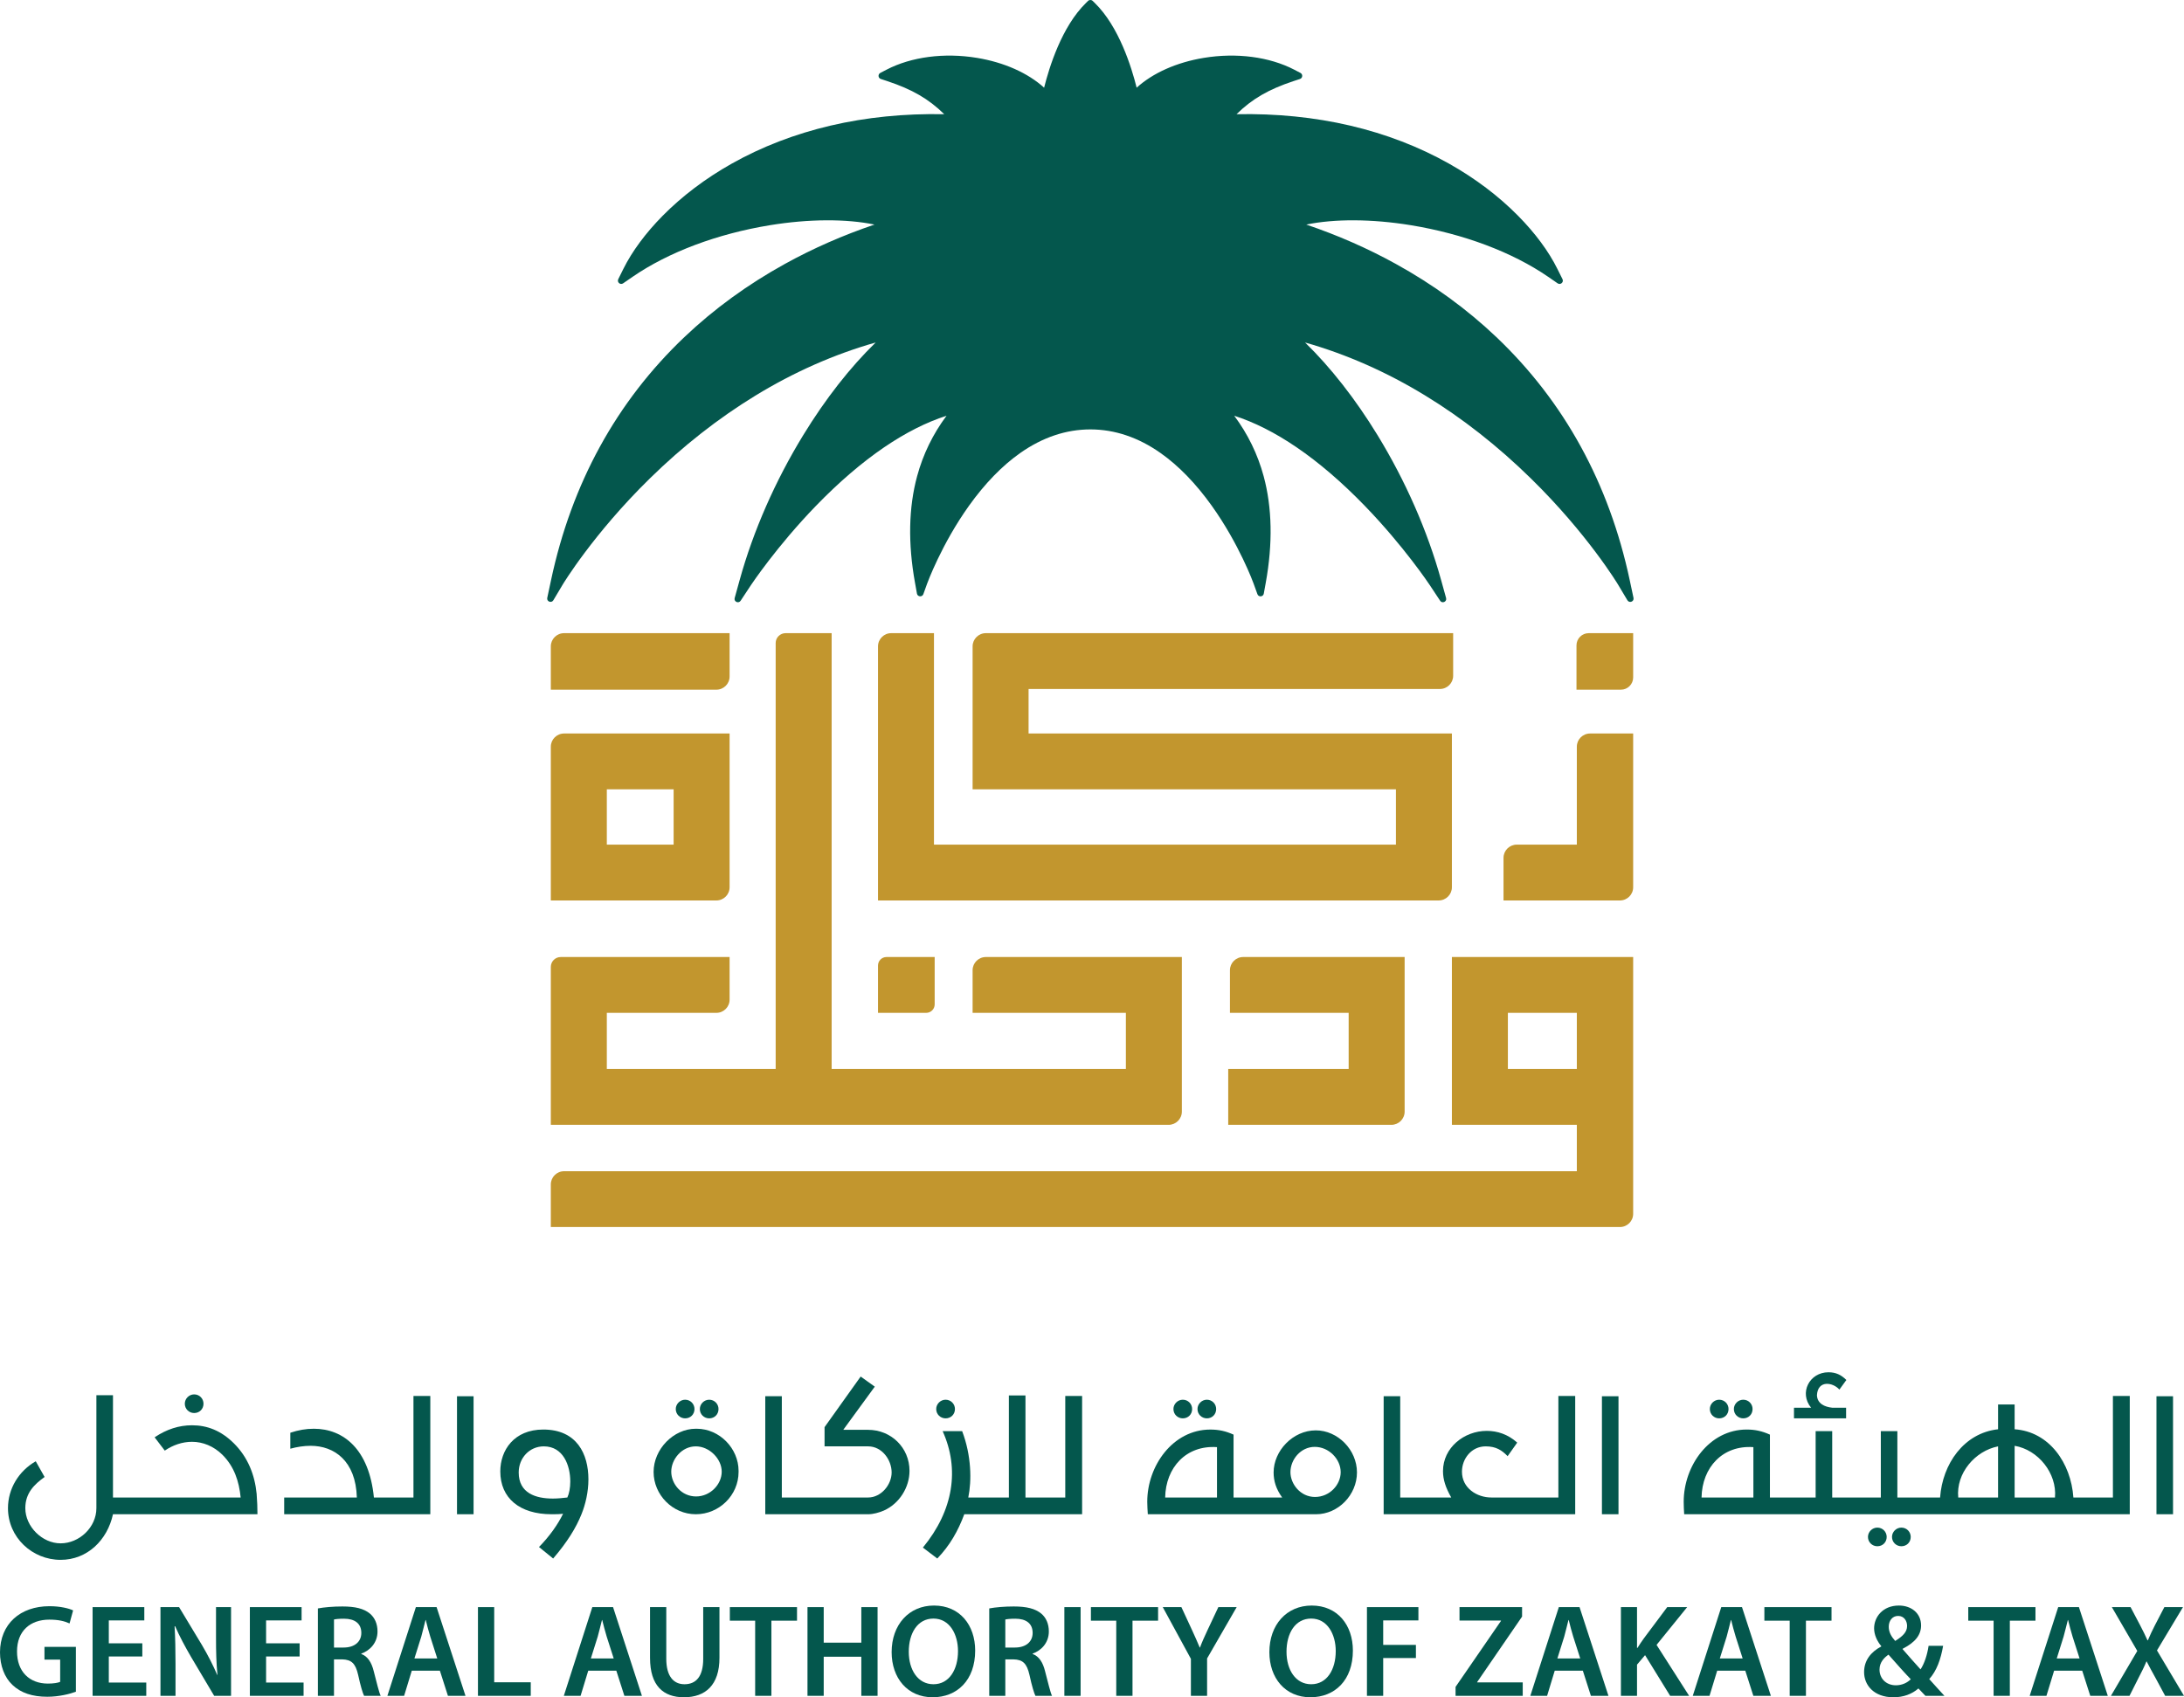<?xml version="1.0" encoding="UTF-8"?>
<svg xmlns="http://www.w3.org/2000/svg" xmlns:xlink="http://www.w3.org/1999/xlink" width="351.81pt" height="273.47pt" viewBox="0 0 351.81 273.47" version="1.1">
<defs>
<clipPath id="clip1">
  <path d="M 0 258 L 13 258 L 13 273.469 L 0 273.469 Z M 0 258 "/>
</clipPath>
<clipPath id="clip2">
  <path d="M 14 258 L 24 258 L 24 273.469 L 14 273.469 Z M 14 258 "/>
</clipPath>
<clipPath id="clip3">
  <path d="M 25 258 L 38 258 L 38 273.469 L 25 273.469 Z M 25 258 "/>
</clipPath>
<clipPath id="clip4">
  <path d="M 40 258 L 49 258 L 49 273.469 L 40 273.469 Z M 40 258 "/>
</clipPath>
<clipPath id="clip5">
  <path d="M 51 258 L 62 258 L 62 273.469 L 51 273.469 Z M 51 258 "/>
</clipPath>
<clipPath id="clip6">
  <path d="M 62 258 L 75 258 L 75 273.469 L 62 273.469 Z M 62 258 "/>
</clipPath>
<clipPath id="clip7">
  <path d="M 76 258 L 86 258 L 86 273.469 L 76 273.469 Z M 76 258 "/>
</clipPath>
<clipPath id="clip8">
  <path d="M 90 258 L 104 258 L 104 273.469 L 90 273.469 Z M 90 258 "/>
</clipPath>
<clipPath id="clip9">
  <path d="M 104 258 L 116 258 L 116 273.469 L 104 273.469 Z M 104 258 "/>
</clipPath>
<clipPath id="clip10">
  <path d="M 117 258 L 129 258 L 129 273.469 L 117 273.469 Z M 117 258 "/>
</clipPath>
<clipPath id="clip11">
  <path d="M 130 258 L 142 258 L 142 273.469 L 130 273.469 Z M 130 258 "/>
</clipPath>
<clipPath id="clip12">
  <path d="M 143 258 L 158 258 L 158 273.469 L 143 273.469 Z M 143 258 "/>
</clipPath>
<clipPath id="clip13">
  <path d="M 159 258 L 170 258 L 170 273.469 L 159 273.469 Z M 159 258 "/>
</clipPath>
<clipPath id="clip14">
  <path d="M 171 258 L 175 258 L 175 273.469 L 171 273.469 Z M 171 258 "/>
</clipPath>
<clipPath id="clip15">
  <path d="M 175 258 L 187 258 L 187 273.469 L 175 273.469 Z M 175 258 "/>
</clipPath>
<clipPath id="clip16">
  <path d="M 187 258 L 200 258 L 200 273.469 L 187 273.469 Z M 187 258 "/>
</clipPath>
<clipPath id="clip17">
  <path d="M 204 258 L 218 258 L 218 273.469 L 204 273.469 Z M 204 258 "/>
</clipPath>
<clipPath id="clip18">
  <path d="M 220 258 L 229 258 L 229 273.469 L 220 273.469 Z M 220 258 "/>
</clipPath>
<clipPath id="clip19">
  <path d="M 234 258 L 246 258 L 246 273.469 L 234 273.469 Z M 234 258 "/>
</clipPath>
<clipPath id="clip20">
  <path d="M 246 258 L 260 258 L 260 273.469 L 246 273.469 Z M 246 258 "/>
</clipPath>
<clipPath id="clip21">
  <path d="M 261 258 L 273 258 L 273 273.469 L 261 273.469 Z M 261 258 "/>
</clipPath>
<clipPath id="clip22">
  <path d="M 272 258 L 286 258 L 286 273.469 L 272 273.469 Z M 272 258 "/>
</clipPath>
<clipPath id="clip23">
  <path d="M 284 258 L 296 258 L 296 273.469 L 284 273.469 Z M 284 258 "/>
</clipPath>
<clipPath id="clip24">
  <path d="M 300 258 L 314 258 L 314 273.469 L 300 273.469 Z M 300 258 "/>
</clipPath>
<clipPath id="clip25">
  <path d="M 317 258 L 328 258 L 328 273.469 L 317 273.469 Z M 317 258 "/>
</clipPath>
<clipPath id="clip26">
  <path d="M 326 258 L 340 258 L 340 273.469 L 326 273.469 Z M 326 258 "/>
</clipPath>
<clipPath id="clip27">
  <path d="M 340 258 L 351.809 258 L 351.809 273.469 L 340 273.469 Z M 340 258 "/>
</clipPath>
</defs>
<g id="surface1">
<path style=" stroke:none;fill-rule:nonzero;fill:rgb(1.599%,34.099%,30.199%);fill-opacity:1;" d="M 37.688 232.566 C 35.621 230.508 33.383 229.645 30.934 229.645 C 28.824 229.645 26.844 230.289 24.906 231.582 L 26.543 233.727 C 27.875 232.82 29.383 232.309 30.934 232.309 C 32.652 232.309 34.414 232.996 35.84 234.41 C 37.727 236.301 38.508 238.66 38.766 241.281 L 18.199 241.281 L 18.199 224.797 L 15.527 224.797 L 15.527 243 C 15.527 246.09 12.773 248.668 9.762 248.668 C 6.793 248.668 4.078 245.961 4.078 243 C 4.078 240.512 5.586 239.133 7.184 237.977 L 5.758 235.445 C 3.008 237.031 1.285 239.867 1.285 243 C 1.285 247.723 5.203 251.328 9.762 251.328 C 14.066 251.328 17.293 248.148 18.199 243.98 L 41.473 243.98 C 41.473 243 41.434 241.836 41.34 240.68 C 41.043 237.633 39.926 234.797 37.688 232.566 "/>
<path style=" stroke:none;fill-rule:nonzero;fill:rgb(1.599%,34.099%,30.199%);fill-opacity:1;" d="M 31.277 227.672 C 32.137 227.672 32.781 227.027 32.781 226.172 C 32.781 225.352 32.137 224.668 31.277 224.668 C 30.457 224.668 29.77 225.352 29.77 226.172 C 29.77 227.027 30.457 227.672 31.277 227.672 "/>
<path style=" stroke:none;fill-rule:nonzero;fill:rgb(1.599%,34.099%,30.199%);fill-opacity:1;" d="M 66.602 241.281 L 60.23 241.281 C 59.465 233.555 55.367 230.203 50.551 230.203 C 49.262 230.203 48.062 230.422 46.766 230.848 L 46.766 233.422 C 47.844 233.125 48.961 232.953 50.035 232.953 C 53.828 232.953 57.312 235.359 57.484 241.281 L 45.777 241.281 L 45.777 243.98 L 69.316 243.98 L 69.316 224.922 L 66.602 224.922 "/>
<path style=" stroke:none;fill-rule:nonzero;fill:rgb(1.599%,34.099%,30.199%);fill-opacity:1;" d="M 73.617 243.98 L 76.285 243.98 L 76.285 224.969 L 73.617 224.969 Z M 73.617 243.98 "/>
<path style=" stroke:none;fill-rule:nonzero;fill:rgb(1.599%,34.099%,30.199%);fill-opacity:1;" d="M 91.391 241.281 C 90.656 241.367 89.84 241.453 89.062 241.453 C 86.316 241.453 83.555 240.598 83.555 237.246 C 83.555 234.926 85.281 233.043 87.598 233.043 C 90.742 233.043 91.863 236.129 91.863 238.707 C 91.863 239.734 91.691 240.637 91.391 241.281 M 87.516 230.332 C 82.785 230.332 80.59 233.684 80.59 237.078 C 80.59 241.367 83.688 243.98 88.852 243.98 C 89.41 243.98 90.051 243.98 90.703 243.902 C 89.887 245.574 88.59 247.461 86.824 249.262 L 89.105 251.113 C 91.391 248.449 92.809 246.133 93.668 243.98 C 94.312 242.398 94.785 240.379 94.785 238.359 C 94.785 234.281 92.934 230.332 87.516 230.332 "/>
<path style=" stroke:none;fill-rule:nonzero;fill:rgb(1.599%,34.099%,30.199%);fill-opacity:1;" d="M 110.363 228.531 C 111.227 228.531 111.871 227.887 111.871 227.027 C 111.871 226.215 111.227 225.527 110.363 225.527 C 109.551 225.527 108.855 226.215 108.855 227.027 C 108.855 227.887 109.551 228.531 110.363 228.531 "/>
<path style=" stroke:none;fill-rule:nonzero;fill:rgb(1.599%,34.099%,30.199%);fill-opacity:1;" d="M 112.129 241.113 C 109.766 241.113 108.129 239.094 108.129 237.121 C 108.129 235.145 109.805 233.043 112.086 233.043 C 114.277 233.043 116.258 235.055 116.258 237.121 C 116.258 239.176 114.41 241.113 112.129 241.113 M 112.219 230.203 L 112.086 230.203 C 108.473 230.203 105.285 233.512 105.285 237.16 C 105.285 240.852 108.344 243.98 112.086 243.98 C 115.832 243.98 118.973 240.938 118.973 237.16 L 118.973 236.988 C 118.973 233.383 115.918 230.203 112.219 230.203 "/>
<path style=" stroke:none;fill-rule:nonzero;fill:rgb(1.599%,34.099%,30.199%);fill-opacity:1;" d="M 114.242 228.531 C 115.098 228.531 115.742 227.887 115.742 227.027 C 115.742 226.215 115.098 225.527 114.242 225.527 C 113.422 225.527 112.734 226.215 112.734 227.027 C 112.734 227.887 113.422 228.531 114.242 228.531 "/>
<path style=" stroke:none;fill-rule:nonzero;fill:rgb(1.599%,34.099%,30.199%);fill-opacity:1;" d="M 139.844 230.379 L 135.836 230.379 L 140.914 223.422 L 138.641 221.793 L 132.824 229.945 L 132.824 233.043 L 139.844 233.043 C 142.078 233.043 143.629 235.227 143.629 237.246 C 143.629 239.219 141.945 241.281 139.844 241.281 L 125.941 241.281 L 125.941 224.965 L 123.273 224.965 L 123.273 243.98 L 139.844 243.98 C 140.66 243.98 141.562 243.73 142.383 243.383 C 144.875 242.266 146.508 239.652 146.508 236.988 C 146.508 233.258 143.547 230.379 139.844 230.379 "/>
<path style=" stroke:none;fill-rule:nonzero;fill:rgb(1.599%,34.099%,30.199%);fill-opacity:1;" d="M 152.32 228.531 C 153.18 228.531 153.828 227.887 153.828 227.027 C 153.828 226.215 153.18 225.527 152.32 225.527 C 151.5 225.527 150.809 226.215 150.809 227.027 C 150.809 227.887 151.5 228.531 152.32 228.531 "/>
<path style=" stroke:none;fill-rule:nonzero;fill:rgb(1.599%,34.099%,30.199%);fill-opacity:1;" d="M 171.598 241.281 L 165.188 241.281 L 165.188 224.84 L 162.516 224.84 L 162.516 241.281 L 155.977 241.281 C 156.535 238.578 156.492 234.543 154.988 230.59 L 151.844 230.59 C 154.602 236.688 153.609 243.34 148.664 249.352 L 150.984 251.113 C 153.008 249.012 154.344 246.648 155.332 243.98 L 174.312 243.98 L 174.312 224.922 L 171.598 224.922 "/>
<path style=" stroke:none;fill-rule:nonzero;fill:rgb(1.599%,34.099%,30.199%);fill-opacity:1;" d="M 194.406 228.531 C 195.266 228.531 195.906 227.887 195.906 227.027 C 195.906 226.215 195.266 225.527 194.406 225.527 C 193.586 225.527 192.898 226.215 192.898 227.027 C 192.898 227.887 193.586 228.531 194.406 228.531 "/>
<path style=" stroke:none;fill-rule:nonzero;fill:rgb(1.599%,34.099%,30.199%);fill-opacity:1;" d="M 190.531 228.531 C 191.391 228.531 192.035 227.887 192.035 227.027 C 192.035 226.215 191.391 225.527 190.531 225.527 C 189.711 225.527 189.023 226.215 189.023 227.027 C 189.023 227.887 189.711 228.531 190.531 228.531 "/>
<path style=" stroke:none;fill-rule:nonzero;fill:rgb(1.599%,34.099%,30.199%);fill-opacity:1;" d="M 211.828 241.195 C 209.465 241.195 207.871 239.094 207.871 237.203 C 207.871 235.184 209.508 233.125 211.789 233.125 C 214.07 233.125 215.965 235.098 215.965 237.203 C 215.965 239.223 214.199 241.195 211.828 241.195 M 196.039 241.281 L 187.691 241.281 C 187.777 236.434 191.094 232.82 196.039 233.168 Z M 211.961 230.465 C 208.258 230.465 205.16 233.77 205.16 237.242 C 205.16 238.617 205.547 239.906 206.539 241.281 L 198.707 241.281 L 198.707 231.152 C 197.465 230.59 196.34 230.336 194.961 230.336 C 188.938 230.336 184.805 236.172 184.805 241.965 C 184.805 242.609 184.852 243.301 184.895 243.98 L 212.004 243.98 C 215.531 243.98 218.586 240.895 218.586 237.242 C 218.586 233.594 215.492 230.465 211.961 230.465 "/>
<path style=" stroke:none;fill-rule:nonzero;fill:rgb(1.599%,34.099%,30.199%);fill-opacity:1;" d="M 251.031 241.281 L 240.234 241.281 C 237.906 241.281 235.5 239.777 235.5 237.121 C 235.5 235.055 237.008 233.043 239.324 233.043 C 241.004 233.043 241.949 233.684 242.855 234.625 L 244.402 232.438 C 242.902 231.105 241.223 230.547 239.496 230.547 C 235.844 230.547 232.445 233.258 232.445 237.031 C 232.445 238.406 232.871 239.691 233.773 241.281 L 225.555 241.281 L 225.555 224.965 L 222.887 224.965 L 222.887 243.98 L 253.742 243.98 L 253.742 224.922 L 251.031 224.922 "/>
<path style=" stroke:none;fill-rule:nonzero;fill:rgb(1.599%,34.099%,30.199%);fill-opacity:1;" d="M 258.047 243.98 L 260.715 243.98 L 260.715 224.969 L 258.047 224.969 Z M 258.047 243.98 "/>
<path style=" stroke:none;fill-rule:nonzero;fill:rgb(1.599%,34.099%,30.199%);fill-opacity:1;" d="M 280.809 228.531 C 281.672 228.531 282.312 227.887 282.312 227.027 C 282.312 226.215 281.672 225.527 280.809 225.527 C 279.988 225.527 279.301 226.215 279.301 227.027 C 279.301 227.887 279.988 228.531 280.809 228.531 "/>
<path style=" stroke:none;fill-rule:nonzero;fill:rgb(1.599%,34.099%,30.199%);fill-opacity:1;" d="M 276.934 228.531 C 277.797 228.531 278.441 227.887 278.441 227.027 C 278.441 226.215 277.797 225.527 276.934 225.527 C 276.117 225.527 275.43 226.215 275.43 227.027 C 275.43 227.887 276.117 228.531 276.934 228.531 "/>
<path style=" stroke:none;fill-rule:nonzero;fill:rgb(1.599%,34.099%,30.199%);fill-opacity:1;" d="M 297.379 226.816 L 295.141 226.816 C 293.934 226.684 292.73 226.168 292.684 224.797 C 292.812 222.348 295.227 222.691 296.301 223.895 L 297.422 222.348 C 296.602 221.531 295.738 221.105 294.539 221.105 C 291.48 221.105 289.762 224.41 291.742 226.816 L 288.984 226.816 L 288.984 228.531 L 297.379 228.531 "/>
<path style=" stroke:none;fill-rule:nonzero;fill:rgb(1.599%,34.099%,30.199%);fill-opacity:1;" d="M 302.41 246.133 C 301.594 246.133 300.902 246.82 300.902 247.633 C 300.902 248.496 301.594 249.137 302.41 249.137 C 303.27 249.137 303.918 248.496 303.918 247.633 C 303.918 246.82 303.27 246.133 302.41 246.133 "/>
<path style=" stroke:none;fill-rule:nonzero;fill:rgb(1.599%,34.099%,30.199%);fill-opacity:1;" d="M 306.281 246.133 C 305.461 246.133 304.773 246.82 304.773 247.633 C 304.773 248.496 305.461 249.137 306.281 249.137 C 307.141 249.137 307.789 248.496 307.789 247.633 C 307.789 246.82 307.141 246.133 306.281 246.133 "/>
<path style=" stroke:none;fill-rule:nonzero;fill:rgb(1.599%,34.099%,30.199%);fill-opacity:1;" d="M 324.527 241.281 L 324.527 232.953 C 328.316 233.594 331.371 237.375 331.027 241.281 Z M 321.859 241.281 L 315.445 241.281 C 315.059 237.375 318.16 233.77 321.859 233.043 Z M 282.445 241.281 L 274.094 241.281 C 274.18 236.434 277.496 232.82 282.445 233.168 Z M 340.359 241.281 L 333.992 241.281 C 333.605 235.746 330.121 230.68 324.527 230.289 L 324.527 226.297 L 321.859 226.297 L 321.859 230.289 C 316.348 230.895 312.906 235.871 312.52 241.281 L 305.637 241.281 L 305.637 230.59 L 302.973 230.59 L 302.973 241.281 L 295.141 241.281 L 295.141 230.59 L 292.473 230.59 L 292.473 241.281 L 285.109 241.281 L 285.109 231.152 C 283.863 230.59 282.746 230.332 281.363 230.332 C 275.34 230.332 271.219 236.172 271.219 241.965 C 271.219 242.613 271.254 243.297 271.297 243.98 L 343.074 243.98 L 343.074 224.922 L 340.359 224.922 "/>
<path style=" stroke:none;fill-rule:nonzero;fill:rgb(1.599%,34.099%,30.199%);fill-opacity:1;" d="M 347.375 243.98 L 350.043 243.98 L 350.043 224.969 L 347.375 224.969 Z M 347.375 243.98 "/>
<path style=" stroke:none;fill-rule:nonzero;fill:rgb(1.599%,34.099%,30.199%);fill-opacity:1;" d="M 262.527 93.488 C 259.207 77.895 251.98 64.719 241.055 54.324 C 236.297 49.797 230.836 45.824 224.828 42.512 C 220.305 40.012 215.469 37.891 210.422 36.184 C 214.961 35.242 220.984 35.262 227.258 36.285 C 235.746 37.672 243.605 40.625 249.383 44.598 L 250.91 45.652 C 251.367 45.965 251.941 45.469 251.695 44.977 L 250.867 43.316 C 249.465 40.488 247.277 37.535 244.539 34.766 C 241.391 31.578 237.656 28.754 233.438 26.379 C 228.598 23.648 223.238 21.586 217.508 20.242 C 211.742 18.891 205.586 18.273 199.184 18.402 C 201.711 15.918 204.383 14.391 208.324 13.082 L 209.402 12.727 C 209.852 12.578 209.898 11.965 209.48 11.746 L 208.473 11.223 C 204.477 9.148 199.172 8.457 193.918 9.324 C 189.527 10.047 185.695 11.766 183.098 14.129 C 182.289 10.883 180.254 4.273 176.352 0.477 L 176.016 0.148 C 175.809 -0.055 175.477 -0.055 175.27 0.148 L 174.934 0.477 C 171.035 4.273 169 10.883 168.191 14.129 C 165.59 11.766 161.762 10.047 157.371 9.324 C 152.117 8.457 146.812 9.148 142.816 11.223 L 141.809 11.746 C 141.391 11.965 141.438 12.578 141.887 12.727 L 142.965 13.082 C 146.902 14.391 149.578 15.918 152.105 18.402 C 145.699 18.273 139.547 18.891 133.777 20.242 C 128.051 21.586 122.691 23.648 117.848 26.379 C 113.633 28.754 109.898 31.578 106.746 34.766 C 104.012 37.535 101.824 40.488 100.418 43.316 L 99.594 44.977 C 99.348 45.469 99.922 45.965 100.375 45.652 L 101.906 44.598 C 107.684 40.625 115.539 37.672 124.027 36.285 C 130.301 35.262 136.324 35.242 140.867 36.184 C 135.816 37.891 130.984 40.012 126.457 42.512 C 120.449 45.824 114.992 49.797 110.234 54.324 C 99.305 64.719 92.082 77.895 88.762 93.488 L 88.156 96.328 C 88.027 96.922 88.828 97.23 89.137 96.715 L 90.625 94.219 C 90.672 94.137 95.539 86.051 104.656 77.113 C 110 71.871 115.738 67.371 121.711 63.727 C 127.93 59.93 134.422 57.066 141.059 55.184 C 136.941 59.188 132.957 64.277 129.391 70.109 C 124.879 77.48 121.34 85.543 119.156 93.43 L 118.344 96.359 C 118.18 96.945 118.969 97.301 119.305 96.793 L 120.98 94.258 C 121.023 94.195 125.113 88.039 131.418 81.523 C 135.105 77.715 138.816 74.527 142.445 72.055 C 145.875 69.723 149.234 68.023 152.473 66.988 C 150.277 69.934 148.688 73.199 147.73 76.738 C 146.363 81.793 146.25 87.559 147.391 93.879 L 147.707 95.645 C 147.805 96.18 148.551 96.242 148.738 95.73 L 149.344 94.043 C 149.367 93.98 151.66 87.684 156.09 81.488 C 158.664 77.887 161.449 75.023 164.363 72.977 C 167.945 70.461 171.742 69.188 175.645 69.188 C 179.547 69.188 183.344 70.461 186.926 72.977 C 189.84 75.023 192.621 77.887 195.195 81.488 C 199.629 87.684 201.922 93.98 201.941 94.043 L 202.551 95.73 C 202.734 96.246 203.484 96.184 203.578 95.645 L 203.898 93.879 C 205.039 87.559 204.922 81.793 203.559 76.738 C 202.602 73.199 201.012 69.934 198.816 66.988 C 202.055 68.023 205.414 69.723 208.84 72.055 C 212.473 74.527 216.184 77.715 219.867 81.523 C 226.172 88.039 230.266 94.195 230.305 94.258 L 231.984 96.793 C 232.316 97.301 233.105 96.945 232.945 96.359 L 232.133 93.43 C 229.945 85.543 226.406 77.48 221.898 70.109 C 218.328 64.277 214.344 59.188 210.227 55.184 C 216.863 57.066 223.359 59.93 229.578 63.727 C 235.551 67.371 241.285 71.871 246.629 77.113 C 255.738 86.043 260.605 94.121 260.66 94.219 L 262.152 96.719 C 262.461 97.238 263.262 96.926 263.133 96.336 "/>
<g clip-path="url(#clip1)" clip-rule="nonzero">
<path style=" stroke:none;fill-rule:nonzero;fill:rgb(1.599%,34.099%,30.199%);fill-opacity:1;" d="M 12.223 272.578 C 11.309 272.918 9.523 273.387 7.629 273.387 C 5.207 273.387 3.359 272.773 2 271.477 C 0.723 270.27 0 268.383 0 266.219 C 0.02 261.68 3.23 258.797 7.969 258.797 C 9.734 258.797 11.117 259.156 11.777 259.473 L 11.203 261.574 C 10.414 261.215 9.457 260.961 7.949 260.961 C 4.887 260.961 2.742 262.762 2.742 266.09 C 2.742 269.336 4.738 271.266 7.715 271.266 C 8.672 271.266 9.352 271.137 9.691 270.988 L 9.691 267.406 L 7.164 267.406 L 7.164 265.348 L 12.223 265.348 "/>
</g>
<g clip-path="url(#clip2)" clip-rule="nonzero">
<path style=" stroke:none;fill-rule:nonzero;fill:rgb(1.599%,34.099%,30.199%);fill-opacity:1;" d="M 22.926 266.898 L 17.527 266.898 L 17.527 271.098 L 23.562 271.098 L 23.562 273.238 L 14.914 273.238 L 14.914 258.945 L 23.246 258.945 L 23.246 261.086 L 17.527 261.086 L 17.527 264.777 L 22.926 264.777 "/>
</g>
<g clip-path="url(#clip3)" clip-rule="nonzero">
<path style=" stroke:none;fill-rule:nonzero;fill:rgb(1.599%,34.099%,30.199%);fill-opacity:1;" d="M 25.848 273.238 L 25.848 258.945 L 28.848 258.945 L 32.543 265.074 C 33.48 266.664 34.332 268.32 34.988 269.863 L 35.031 269.863 C 34.84 267.957 34.797 266.113 34.797 263.93 L 34.797 258.945 L 37.219 258.945 L 37.219 273.238 L 34.5 273.238 L 30.758 266.938 C 29.844 265.371 28.91 263.633 28.211 262.02 L 28.125 262.039 C 28.23 263.887 28.273 265.773 28.273 268.125 L 28.273 273.238 "/>
</g>
<g clip-path="url(#clip4)" clip-rule="nonzero">
<path style=" stroke:none;fill-rule:nonzero;fill:rgb(1.599%,34.099%,30.199%);fill-opacity:1;" d="M 48.266 266.898 L 42.863 266.898 L 42.863 271.098 L 48.902 271.098 L 48.902 273.238 L 40.25 273.238 L 40.25 258.945 L 48.582 258.945 L 48.582 261.086 L 42.863 261.086 L 42.863 264.777 L 48.266 264.777 "/>
</g>
<g clip-path="url(#clip5)" clip-rule="nonzero">
<path style=" stroke:none;fill-rule:nonzero;fill:rgb(1.599%,34.099%,30.199%);fill-opacity:1;" d="M 53.801 265.457 L 55.352 265.457 C 57.117 265.457 58.203 264.523 58.203 263.102 C 58.203 261.555 57.117 260.812 55.414 260.812 C 54.586 260.812 54.055 260.875 53.801 260.938 Z M 51.207 259.156 C 52.207 258.965 53.652 258.84 55.16 258.84 C 57.223 258.84 58.602 259.18 59.582 259.984 C 60.367 260.641 60.812 261.637 60.812 262.867 C 60.812 264.715 59.562 265.965 58.203 266.43 L 58.203 266.496 C 59.242 266.875 59.859 267.871 60.199 269.254 C 60.668 271.035 61.047 272.684 61.324 273.238 L 58.648 273.238 C 58.434 272.812 58.074 271.648 57.691 269.863 C 57.266 268 56.605 267.406 55.121 267.363 L 53.801 267.363 L 53.801 273.238 L 51.207 273.238 "/>
</g>
<g clip-path="url(#clip6)" clip-rule="nonzero">
<path style=" stroke:none;fill-rule:nonzero;fill:rgb(1.599%,34.099%,30.199%);fill-opacity:1;" d="M 70.434 267.215 L 69.309 263.695 C 69.031 262.824 68.797 261.852 68.586 261.023 L 68.543 261.023 C 68.332 261.852 68.094 262.848 67.863 263.695 L 66.758 267.215 Z M 66.332 269.188 L 65.098 273.238 L 62.402 273.238 L 66.992 258.945 L 70.328 258.945 L 74.984 273.238 L 72.156 273.238 L 70.859 269.188 "/>
</g>
<g clip-path="url(#clip7)" clip-rule="nonzero">
<path style=" stroke:none;fill-rule:nonzero;fill:rgb(1.599%,34.099%,30.199%);fill-opacity:1;" d="M 76.992 258.945 L 79.609 258.945 L 79.609 271.055 L 85.496 271.055 L 85.496 273.238 L 76.992 273.238 "/>
</g>
<g clip-path="url(#clip8)" clip-rule="nonzero">
<path style=" stroke:none;fill-rule:nonzero;fill:rgb(1.599%,34.099%,30.199%);fill-opacity:1;" d="M 98.859 267.215 L 97.73 263.695 C 97.457 262.824 97.223 261.852 97.008 261.023 L 96.969 261.023 C 96.754 261.852 96.52 262.848 96.285 263.695 L 95.18 267.215 Z M 94.758 269.188 L 93.523 273.238 L 90.824 273.238 L 95.414 258.945 L 98.754 258.945 L 103.406 273.238 L 100.578 273.238 L 99.281 269.188 "/>
</g>
<g clip-path="url(#clip9)" clip-rule="nonzero">
<path style=" stroke:none;fill-rule:nonzero;fill:rgb(1.599%,34.099%,30.199%);fill-opacity:1;" d="M 107.328 258.945 L 107.328 267.277 C 107.328 270.078 108.496 271.371 110.262 271.371 C 112.152 271.371 113.277 270.078 113.277 267.277 L 113.277 258.945 L 115.895 258.945 L 115.895 267.109 C 115.895 271.52 113.621 273.469 110.176 273.469 C 106.859 273.469 104.711 271.625 104.711 267.129 L 104.711 258.945 "/>
</g>
<g clip-path="url(#clip10)" clip-rule="nonzero">
<path style=" stroke:none;fill-rule:nonzero;fill:rgb(1.599%,34.099%,30.199%);fill-opacity:1;" d="M 121.645 261.129 L 117.566 261.129 L 117.566 258.945 L 128.387 258.945 L 128.387 261.129 L 124.262 261.129 L 124.262 273.238 L 121.645 273.238 "/>
</g>
<g clip-path="url(#clip11)" clip-rule="nonzero">
<path style=" stroke:none;fill-rule:nonzero;fill:rgb(1.599%,34.099%,30.199%);fill-opacity:1;" d="M 132.688 258.945 L 132.688 264.672 L 138.746 264.672 L 138.746 258.945 L 141.363 258.945 L 141.363 273.238 L 138.746 273.238 L 138.746 266.938 L 132.688 266.938 L 132.688 273.238 L 130.074 273.238 L 130.074 258.945 "/>
</g>
<g clip-path="url(#clip12)" clip-rule="nonzero">
<path style=" stroke:none;fill-rule:nonzero;fill:rgb(1.599%,34.099%,30.199%);fill-opacity:1;" d="M 146.391 266.133 C 146.391 269.059 147.859 271.371 150.367 271.371 C 152.898 271.371 154.32 269.02 154.32 266.027 C 154.32 263.332 152.98 260.789 150.367 260.789 C 147.773 260.789 146.391 263.184 146.391 266.133 M 157.086 265.941 C 157.086 270.734 154.172 273.469 150.238 273.469 C 146.18 273.469 143.629 270.375 143.629 266.195 C 143.629 261.785 146.414 258.691 150.453 258.691 C 154.617 258.691 157.086 261.852 157.086 265.941 "/>
</g>
<g clip-path="url(#clip13)" clip-rule="nonzero">
<path style=" stroke:none;fill-rule:nonzero;fill:rgb(1.599%,34.099%,30.199%);fill-opacity:1;" d="M 161.941 265.457 L 163.492 265.457 C 165.258 265.457 166.344 264.523 166.344 263.102 C 166.344 261.555 165.258 260.812 163.559 260.812 C 162.727 260.812 162.195 260.875 161.941 260.938 Z M 159.352 259.156 C 160.348 258.965 161.797 258.84 163.301 258.84 C 165.363 258.84 166.746 259.18 167.727 259.984 C 168.512 260.641 168.953 261.637 168.953 262.867 C 168.953 264.715 167.703 265.965 166.344 266.43 L 166.344 266.496 C 167.383 266.875 168 267.871 168.34 269.254 C 168.809 271.035 169.191 272.684 169.465 273.238 L 166.789 273.238 C 166.578 272.812 166.215 271.648 165.832 269.863 C 165.406 268 164.746 267.406 163.262 267.363 L 161.941 267.363 L 161.941 273.238 L 159.352 273.238 "/>
</g>
<g clip-path="url(#clip14)" clip-rule="nonzero">
<path style=" stroke:none;fill-rule:nonzero;fill:rgb(1.599%,34.099%,30.199%);fill-opacity:1;" d="M 171.453 273.238 L 174.07 273.238 L 174.07 258.945 L 171.453 258.945 Z M 171.453 273.238 "/>
</g>
<g clip-path="url(#clip15)" clip-rule="nonzero">
<path style=" stroke:none;fill-rule:nonzero;fill:rgb(1.599%,34.099%,30.199%);fill-opacity:1;" d="M 179.812 261.129 L 175.73 261.129 L 175.73 258.945 L 186.551 258.945 L 186.551 261.129 L 182.43 261.129 L 182.43 273.238 L 179.812 273.238 "/>
</g>
<g clip-path="url(#clip16)" clip-rule="nonzero">
<path style=" stroke:none;fill-rule:nonzero;fill:rgb(1.599%,34.099%,30.199%);fill-opacity:1;" d="M 191.836 273.238 L 191.836 267.277 L 187.305 258.945 L 190.305 258.945 L 192.004 262.613 C 192.492 263.672 192.852 264.48 193.258 265.453 L 193.301 265.453 C 193.641 264.543 194.043 263.652 194.531 262.613 L 196.258 258.945 L 199.211 258.945 L 194.445 267.215 L 194.445 273.238 "/>
</g>
<g clip-path="url(#clip17)" clip-rule="nonzero">
<path style=" stroke:none;fill-rule:nonzero;fill:rgb(1.599%,34.099%,30.199%);fill-opacity:1;" d="M 207.238 266.133 C 207.238 269.059 208.703 271.371 211.215 271.371 C 213.742 271.371 215.168 269.02 215.168 266.027 C 215.168 263.332 213.828 260.789 211.215 260.789 C 208.617 260.789 207.238 263.184 207.238 266.133 M 217.93 265.941 C 217.93 270.734 215.016 273.469 211.086 273.469 C 207.023 273.469 204.477 270.375 204.477 266.195 C 204.477 261.785 207.258 258.691 211.297 258.691 C 215.465 258.691 217.93 261.852 217.93 265.941 "/>
</g>
<g clip-path="url(#clip18)" clip-rule="nonzero">
<path style=" stroke:none;fill-rule:nonzero;fill:rgb(1.599%,34.099%,30.199%);fill-opacity:1;" d="M 220.195 258.945 L 228.484 258.945 L 228.484 261.086 L 222.812 261.086 L 222.812 265.031 L 228.082 265.031 L 228.082 267.148 L 222.812 267.148 L 222.812 273.238 L 220.195 273.238 "/>
</g>
<g clip-path="url(#clip19)" clip-rule="nonzero">
<path style=" stroke:none;fill-rule:nonzero;fill:rgb(1.599%,34.099%,30.199%);fill-opacity:1;" d="M 234.469 271.797 L 241.781 261.172 L 241.781 261.109 L 235.105 261.109 L 235.105 258.945 L 245.184 258.945 L 245.184 260.473 L 237.953 271.012 L 237.953 271.074 L 245.289 271.074 L 245.289 273.238 L 234.469 273.238 "/>
</g>
<g clip-path="url(#clip20)" clip-rule="nonzero">
<path style=" stroke:none;fill-rule:nonzero;fill:rgb(1.599%,34.099%,30.199%);fill-opacity:1;" d="M 254.551 267.215 L 253.422 263.695 C 253.145 262.824 252.91 261.852 252.699 261.023 L 252.656 261.023 C 252.445 261.852 252.207 262.848 251.977 263.695 L 250.871 267.215 Z M 250.445 269.188 L 249.215 273.238 L 246.512 273.238 L 251.105 258.945 L 254.441 258.945 L 259.098 273.238 L 256.27 273.238 L 254.973 269.188 "/>
</g>
<g clip-path="url(#clip21)" clip-rule="nonzero">
<path style=" stroke:none;fill-rule:nonzero;fill:rgb(1.599%,34.099%,30.199%);fill-opacity:1;" d="M 261.105 258.945 L 263.699 258.945 L 263.699 265.52 L 263.766 265.52 C 264.105 264.969 264.465 264.457 264.809 263.969 L 268.566 258.945 L 271.777 258.945 L 266.848 265.031 L 272.094 273.238 L 269.035 273.238 L 264.996 266.684 L 263.699 268.211 L 263.699 273.238 L 261.105 273.238 "/>
</g>
<g clip-path="url(#clip22)" clip-rule="nonzero">
<path style=" stroke:none;fill-rule:nonzero;fill:rgb(1.599%,34.099%,30.199%);fill-opacity:1;" d="M 280.715 267.215 L 279.59 263.695 C 279.312 262.824 279.078 261.852 278.863 261.023 L 278.824 261.023 C 278.613 261.852 278.375 262.848 278.141 263.695 L 277.039 267.215 Z M 276.613 269.188 L 275.379 273.238 L 272.68 273.238 L 277.27 258.945 L 280.609 258.945 L 285.262 273.238 L 282.438 273.238 L 281.141 269.188 "/>
</g>
<g clip-path="url(#clip23)" clip-rule="nonzero">
<path style=" stroke:none;fill-rule:nonzero;fill:rgb(1.599%,34.099%,30.199%);fill-opacity:1;" d="M 288.293 261.129 L 284.215 261.129 L 284.215 258.945 L 295.031 258.945 L 295.031 261.129 L 290.91 261.129 L 290.91 273.238 L 288.293 273.238 "/>
</g>
<g clip-path="url(#clip24)" clip-rule="nonzero">
<path style=" stroke:none;fill-rule:nonzero;fill:rgb(1.599%,34.099%,30.199%);fill-opacity:1;" d="M 304.25 262.105 C 304.25 262.973 304.652 263.676 305.289 264.395 C 306.504 263.633 307.203 262.973 307.203 261.977 C 307.203 261.215 306.758 260.363 305.758 260.363 C 304.781 260.363 304.25 261.191 304.25 262.105 M 307.797 270.566 C 306.926 269.676 305.566 268.148 304.207 266.602 C 303.547 267.066 302.762 267.809 302.762 269.016 C 302.762 270.418 303.801 271.539 305.398 271.539 C 306.414 271.539 307.246 271.117 307.797 270.566 M 310.156 273.238 C 309.801 272.875 309.48 272.516 309.031 272.051 C 307.969 272.965 306.629 273.469 304.992 273.469 C 301.848 273.469 300.277 271.5 300.277 269.422 C 300.277 267.512 301.398 266.152 303.039 265.285 L 303.039 265.223 C 302.355 264.414 301.891 263.375 301.891 262.359 C 301.891 260.578 303.25 258.691 305.887 258.691 C 307.902 258.691 309.457 259.941 309.457 261.895 C 309.457 263.375 308.586 264.586 306.504 265.648 L 306.48 265.711 C 307.477 266.855 308.586 268.125 309.371 268.977 C 309.988 268.039 310.438 266.684 310.668 265.18 L 313.008 265.18 C 312.625 267.387 311.965 269.207 310.773 270.543 C 311.586 271.434 312.348 272.305 313.219 273.238 "/>
</g>
<g clip-path="url(#clip25)" clip-rule="nonzero">
<path style=" stroke:none;fill-rule:nonzero;fill:rgb(1.599%,34.099%,30.199%);fill-opacity:1;" d="M 321.141 261.129 L 317.059 261.129 L 317.059 258.945 L 327.883 258.945 L 327.883 261.129 L 323.754 261.129 L 323.754 273.238 L 321.141 273.238 "/>
</g>
<g clip-path="url(#clip26)" clip-rule="nonzero">
<path style=" stroke:none;fill-rule:nonzero;fill:rgb(1.599%,34.099%,30.199%);fill-opacity:1;" d="M 334.988 267.215 L 333.859 263.695 C 333.586 262.824 333.352 261.852 333.137 261.023 L 333.098 261.023 C 332.887 261.852 332.648 262.848 332.414 263.695 L 331.312 267.215 Z M 330.887 269.188 L 329.652 273.238 L 326.953 273.238 L 331.547 258.945 L 334.883 258.945 L 339.535 273.238 L 336.711 273.238 L 335.414 269.188 "/>
</g>
<g clip-path="url(#clip27)" clip-rule="nonzero">
<path style=" stroke:none;fill-rule:nonzero;fill:rgb(1.599%,34.099%,30.199%);fill-opacity:1;" d="M 348.773 273.238 L 347.246 270.398 C 346.629 269.293 346.223 268.531 345.801 267.703 L 345.754 267.703 C 345.414 268.531 345.035 269.293 344.461 270.398 L 343.031 273.238 L 340.039 273.238 L 344.285 266.004 L 340.188 258.945 L 343.203 258.945 L 344.758 261.895 C 345.223 262.785 345.566 263.484 345.926 264.289 L 345.992 264.289 C 346.371 263.398 346.668 262.762 347.113 261.895 L 348.645 258.945 L 351.645 258.945 L 347.457 265.922 L 351.812 273.238 "/>
</g>
<path style=" stroke:none;fill-rule:nonzero;fill:rgb(76.099%,58.8%,17.999%);fill-opacity:1;" d="M 253.949 103.984 L 253.949 111.125 L 261.105 111.125 C 262.195 111.125 263.078 110.242 263.078 109.156 L 263.078 102.016 L 255.922 102.016 C 254.832 102.016 253.949 102.895 253.949 103.984 "/>
<path style=" stroke:none;fill-rule:nonzero;fill:rgb(76.099%,58.8%,17.999%);fill-opacity:1;" d="M 254.004 136.09 L 244.328 136.09 C 243.148 136.09 242.195 137.047 242.195 138.223 L 242.195 145.086 L 260.945 145.086 C 262.125 145.086 263.078 144.133 263.078 142.957 L 263.078 118.184 L 256.141 118.184 C 254.961 118.184 254.004 119.137 254.004 120.312 "/>
<path style=" stroke:none;fill-rule:nonzero;fill:rgb(76.099%,58.8%,17.999%);fill-opacity:1;" d="M 108.512 136.09 L 97.75 136.09 L 97.75 127.18 L 108.512 127.18 Z M 117.527 118.184 L 90.867 118.184 C 89.688 118.184 88.73 119.137 88.73 120.312 L 88.73 145.086 L 115.395 145.086 C 116.574 145.086 117.527 144.133 117.527 142.957 "/>
<path style=" stroke:none;fill-rule:nonzero;fill:rgb(76.099%,58.8%,17.999%);fill-opacity:1;" d="M 242.898 163.195 L 254.004 163.195 L 254.004 172.238 L 242.898 172.238 Z M 233.879 156.727 L 233.879 181.234 L 254.004 181.234 L 254.004 188.711 L 90.867 188.711 C 89.688 188.711 88.73 189.664 88.73 190.84 L 88.73 197.703 L 260.945 197.703 C 262.125 197.703 263.078 196.75 263.078 195.574 L 263.078 154.199 L 233.879 154.199 "/>
<path style=" stroke:none;fill-rule:nonzero;fill:rgb(76.099%,58.8%,17.999%);fill-opacity:1;" d="M 190.379 154.199 L 158.809 154.199 C 157.629 154.199 156.672 155.152 156.672 156.328 L 156.672 163.195 L 181.363 163.195 L 181.363 172.238 L 133.965 172.238 L 133.965 102.016 L 126.551 102.016 C 125.668 102.016 124.949 102.73 124.949 103.609 L 124.949 172.238 L 97.75 172.238 L 97.75 163.195 L 115.395 163.195 C 116.574 163.195 117.527 162.242 117.527 161.066 L 117.527 154.199 L 90.328 154.199 C 89.445 154.199 88.73 154.91 88.73 155.789 L 88.73 181.238 L 188.246 181.238 C 189.426 181.238 190.379 180.281 190.379 179.105 "/>
<path style=" stroke:none;fill-rule:nonzero;fill:rgb(76.099%,58.8%,17.999%);fill-opacity:1;" d="M 197.848 172.234 L 197.848 181.238 L 224.133 181.238 C 225.312 181.238 226.266 180.281 226.266 179.105 L 226.266 154.199 L 200.262 154.199 C 199.082 154.199 198.125 155.152 198.125 156.328 L 198.125 163.195 L 217.25 163.195 L 217.25 172.234 "/>
<path style=" stroke:none;fill-rule:nonzero;fill:rgb(76.099%,58.8%,17.999%);fill-opacity:1;" d="M 150.562 154.199 L 142.801 154.199 C 142.047 154.199 141.434 154.812 141.434 155.566 L 141.434 163.195 L 149.195 163.195 C 149.949 163.195 150.562 162.586 150.562 161.832 "/>
<path style=" stroke:none;fill-rule:nonzero;fill:rgb(76.099%,58.8%,17.999%);fill-opacity:1;" d="M 233.879 118.184 L 165.688 118.184 L 165.688 111.012 L 231.945 111.012 C 233.125 111.012 234.082 110.059 234.082 108.883 L 234.082 102.016 L 158.809 102.016 C 157.629 102.016 156.672 102.969 156.672 104.145 L 156.672 127.18 L 224.863 127.18 L 224.863 136.09 L 150.449 136.09 L 150.449 102.016 L 143.566 102.016 C 142.387 102.016 141.434 102.969 141.434 104.145 L 141.434 145.086 L 231.742 145.086 C 232.922 145.086 233.879 144.133 233.879 142.957 "/>
<path style=" stroke:none;fill-rule:nonzero;fill:rgb(76.099%,58.8%,17.999%);fill-opacity:1;" d="M 117.527 102.016 L 90.867 102.016 C 89.688 102.016 88.73 102.969 88.73 104.145 L 88.73 111.125 L 115.395 111.125 C 116.574 111.125 117.527 110.172 117.527 108.996 "/>
</g>
</svg>
